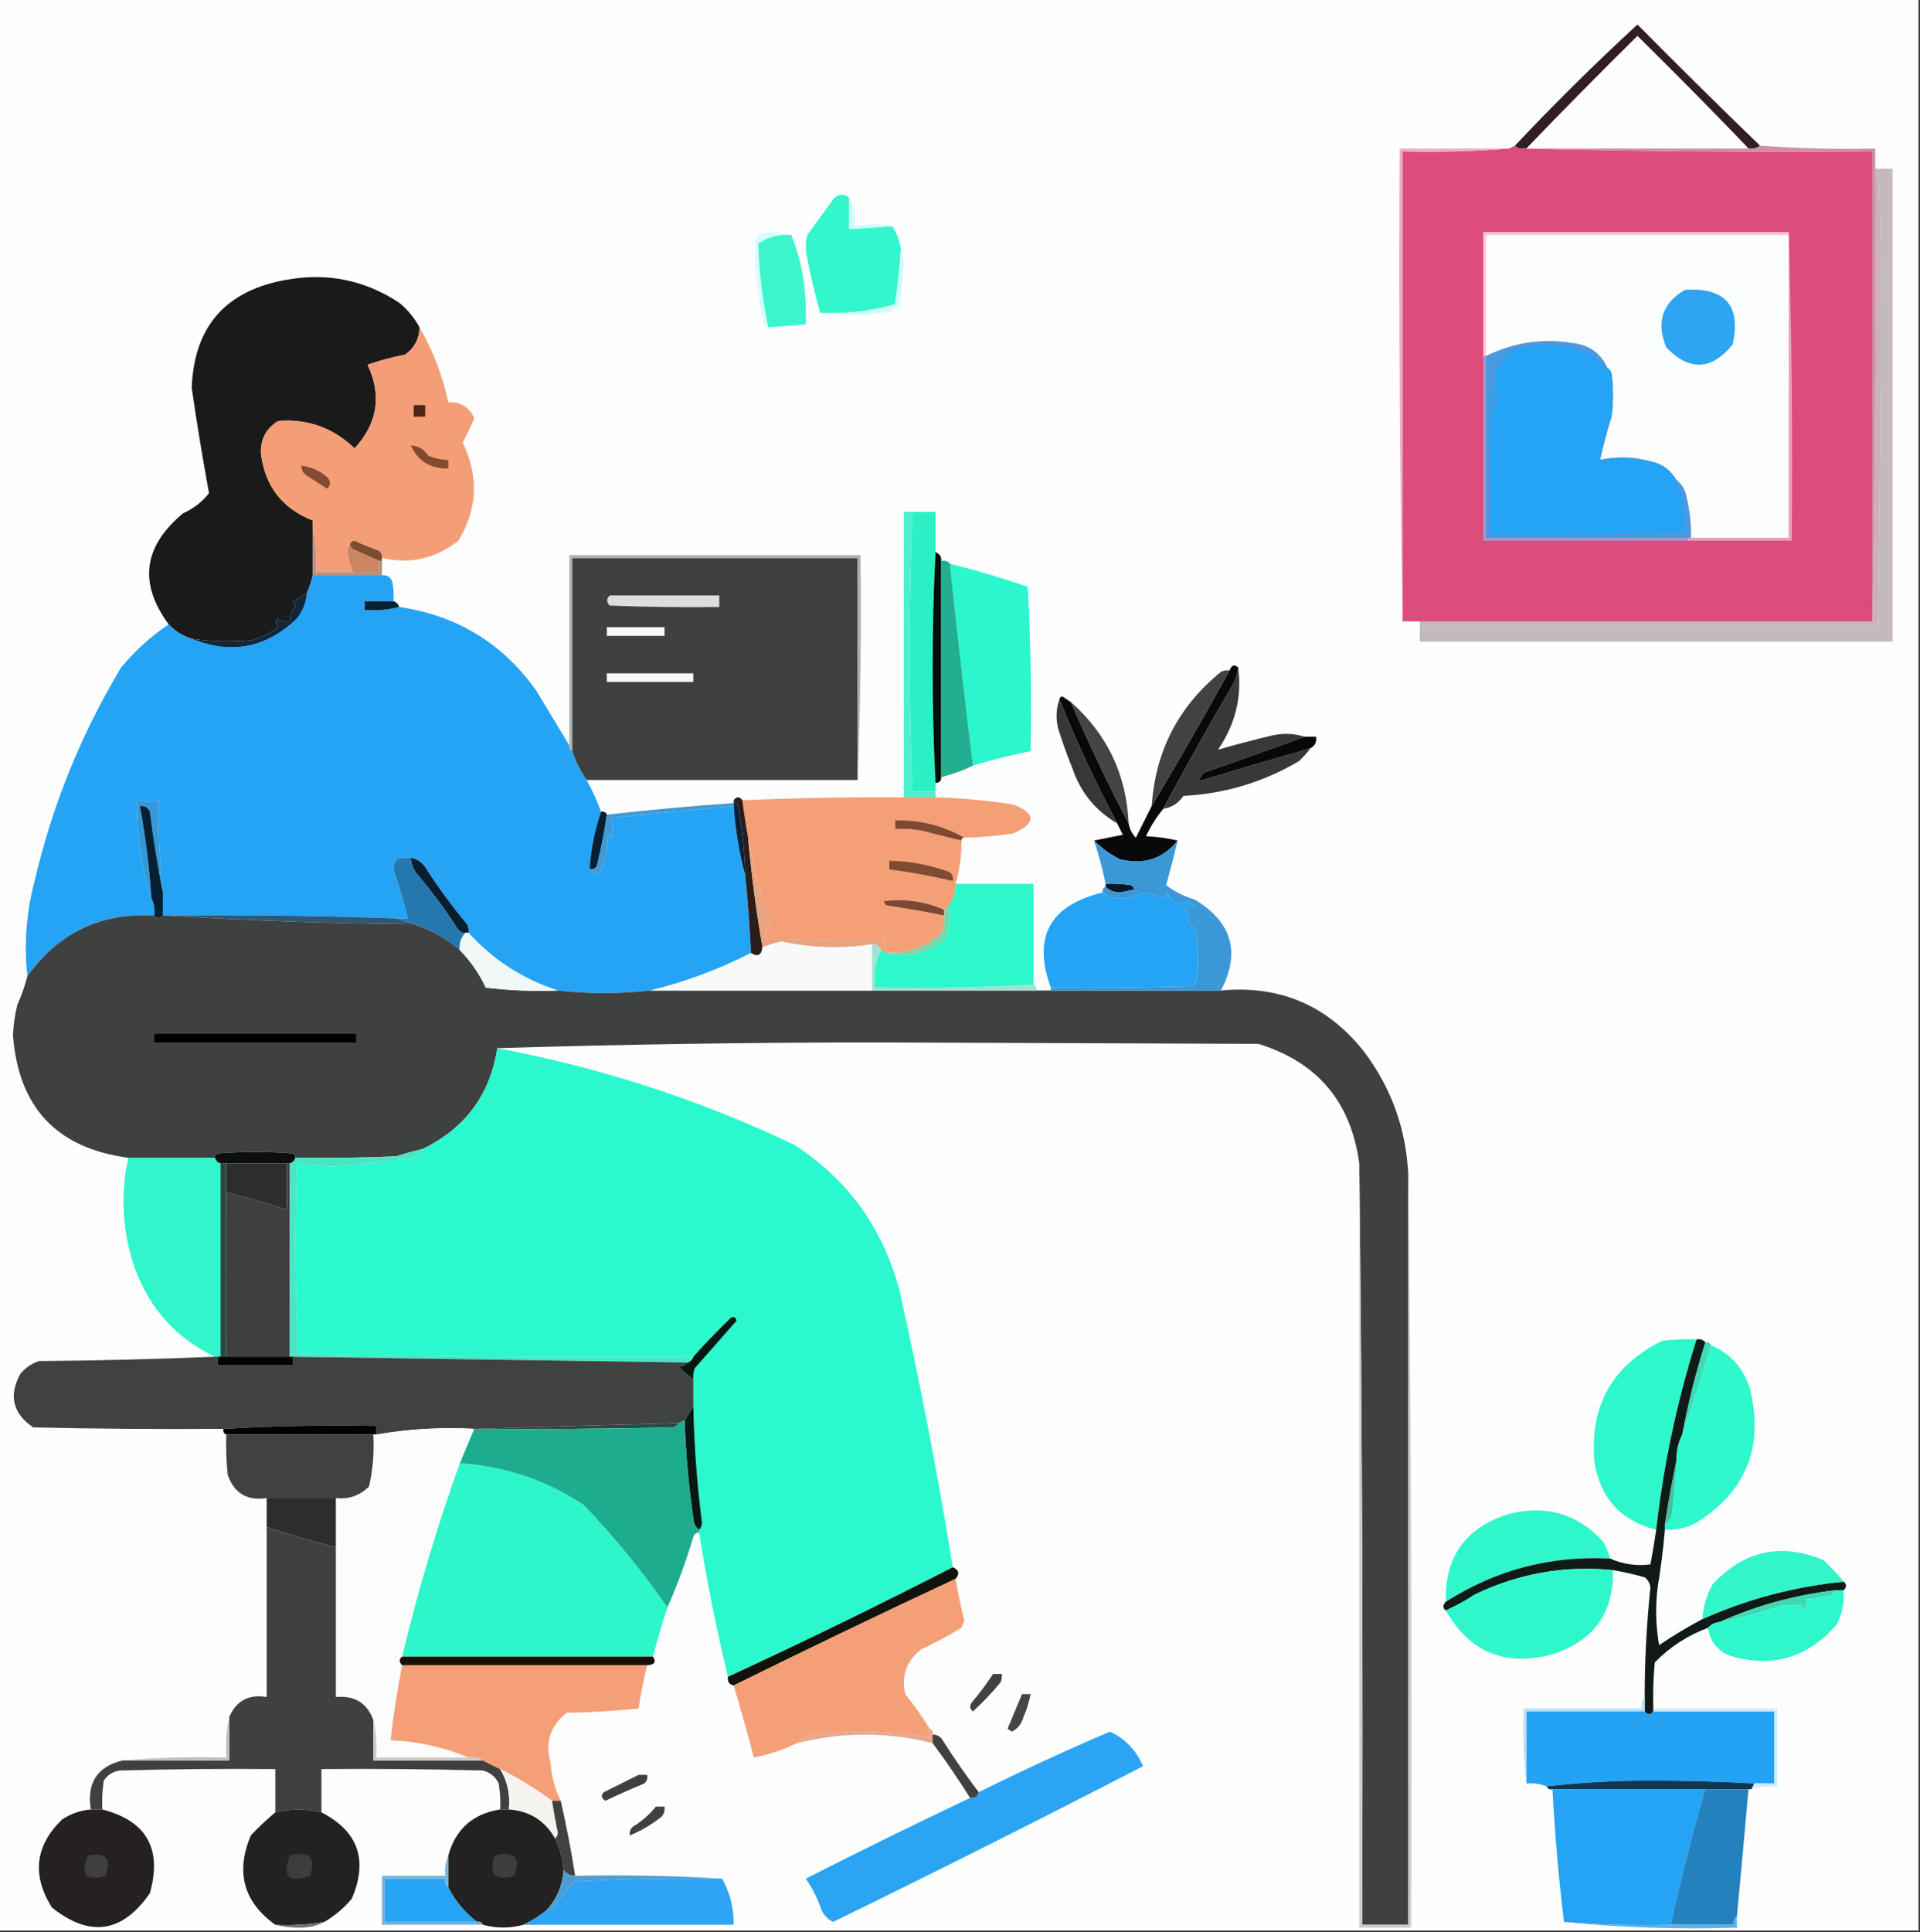 <?xml version="1.0" encoding="UTF-8"?>
<!DOCTYPE svg PUBLIC "-//W3C//DTD SVG 1.1//EN" "http://www.w3.org/Graphics/SVG/1.1/DTD/svg11.dtd">
<svg xmlns="http://www.w3.org/2000/svg" version="1.1" width="666px" height="670px" style="shape-rendering:geometricPrecision; text-rendering:geometricPrecision; image-rendering:optimizeQuality; fill-rule:evenodd; clip-rule:evenodd" xmlns:xlink="http://www.w3.org/1999/xlink">
<rect width="100%" height="100%" fill="#333333" stroke="none"/>
<g><path style="opacity:1" fill="#fefefe" d="M -0.5,-0.5 C 221.5,-0.5 443.5,-0.5 665.5,-0.5C 665.5,222.833 665.5,446.167 665.5,669.5C 443.5,669.5 221.5,669.5 -0.5,669.5C -0.5,446.167 -0.5,222.833 -0.5,-0.5 Z"/></g>
<g><path style="opacity:1" fill="#301e24" d="M 610.5,50.5 C 609.432,51.434 608.099,51.768 606.5,51.5C 593.869,38.368 581.035,25.368 568,12.5C 554.965,25.368 542.131,38.368 529.5,51.5C 529.167,51.5 528.833,51.5 528.5,51.5C 527.209,51.737 526.209,51.404 525.5,50.5C 539.173,35.994 553.34,21.994 568,8.5C 581.959,22.626 596.126,36.626 610.5,50.5 Z"/></g>
<g><path style="opacity:1" fill="#fefefe" d="M 606.5,51.5 C 580.833,51.5 555.167,51.5 529.5,51.5C 542.131,38.368 554.965,25.368 568,12.5C 581.035,25.368 593.869,38.368 606.5,51.5 Z"/></g>
<g><path style="opacity:1" fill="#dd4d7c" d="M 525.5,50.5 C 526.209,51.404 527.209,51.737 528.5,51.5C 568.663,52.499 608.997,52.832 649.5,52.5C 649.5,106.833 649.5,161.167 649.5,215.5C 597.167,215.5 544.833,215.5 492.5,215.5C 490.5,215.5 488.5,215.5 486.5,215.5C 486.5,161.167 486.5,106.833 486.5,52.5C 499.011,52.829 511.345,52.495 523.5,51.5C 524.167,51.167 524.833,50.833 525.5,50.5 Z"/></g>
<g><path style="opacity:1" fill="#c9b1b9" d="M 650.5,59.5 C 651.29,60.608 651.79,61.942 652,63.5C 652.167,72.833 652.333,82.167 652.5,91.5C 652.483,133.184 652.15,174.851 651.5,216.5C 598.5,216.5 545.5,216.5 492.5,216.5C 492.5,216.167 492.5,215.833 492.5,215.5C 544.833,215.5 597.167,215.5 649.5,215.5C 650.499,163.669 650.832,111.669 650.5,59.5 Z"/></g>
<g><path style="opacity:1" fill="#c4b9bd" d="M 650.5,59.5 C 650.5,59.167 650.5,58.833 650.5,58.5C 652.5,58.5 654.5,58.5 656.5,58.5C 656.5,113.167 656.5,167.833 656.5,222.5C 601.833,222.5 547.167,222.5 492.5,222.5C 492.5,220.5 492.5,218.5 492.5,216.5C 545.5,216.5 598.5,216.5 651.5,216.5C 652.15,174.851 652.483,133.184 652.5,91.5C 652.333,82.167 652.167,72.833 652,63.5C 651.79,61.942 651.29,60.608 650.5,59.5 Z"/></g>
<g><path style="opacity:1" fill="#cdfdf8" d="M 294.5,68.5 C 296.175,71.507 296.841,74.841 296.5,78.5C 300.997,77.543 305.33,77.543 309.5,78.5C 304.507,78.916 299.507,79.249 294.5,79.5C 294.5,75.833 294.5,72.167 294.5,68.5 Z"/></g>
<g><path style="opacity:1" fill="#33f6cc" d="M 294.5,68.5 C 294.5,72.167 294.5,75.833 294.5,79.5C 299.507,79.249 304.507,78.916 309.5,78.5C 311.075,80.886 312.075,83.552 312.5,86.5C 312.01,92.842 311.343,99.175 310.5,105.5C 302.048,107.915 293.381,108.915 284.5,108.5C 282.76,102.359 281.26,96.025 280,89.5C 279.333,86.833 279.333,84.167 280,81.5C 283.167,77.167 286.333,72.833 289.5,68.5C 291.299,67.212 292.965,67.212 294.5,68.5 Z"/></g>
<g><path style="opacity:1" fill="#fccade" d="M 620.5,80.5 C 620.5,80.833 620.5,81.167 620.5,81.5C 585.5,81.5 550.5,81.5 515.5,81.5C 515.5,95.5 515.5,109.5 515.5,123.5C 515.167,123.5 514.833,123.5 514.5,123.5C 514.5,109.167 514.5,94.833 514.5,80.5C 549.833,80.5 585.167,80.5 620.5,80.5 Z"/></g>
<g><path style="opacity:1" fill="#fcfefe" d="M 620.5,81.5 C 620.5,116.5 620.5,151.5 620.5,186.5C 609.167,186.5 597.833,186.5 586.5,186.5C 586.622,181.768 586.122,177.102 585,172.5C 584.576,169.975 583.41,167.975 581.5,166.5C 579.5,163.006 576.5,160.84 572.5,160C 566.645,158.412 560.812,158.245 555,159.5C 556.097,154.526 557.43,149.526 559,144.5C 559.667,139.5 559.667,134.5 559,129.5C 558.722,128.584 558.222,127.918 557.5,127.5C 555.19,122.493 551.19,119.66 545.5,119C 534.955,117.302 524.955,118.802 515.5,123.5C 515.5,109.5 515.5,95.5 515.5,81.5C 550.5,81.5 585.5,81.5 620.5,81.5 Z"/></g>
<g><path style="opacity:1" fill="#e6a5bd" d="M 620.5,80.5 C 621.498,115.996 621.832,151.663 621.5,187.5C 609.5,187.5 597.5,187.5 585.5,187.5C 585.5,187.167 585.5,186.833 585.5,186.5C 585.833,186.5 586.167,186.5 586.5,186.5C 597.833,186.5 609.167,186.5 620.5,186.5C 620.5,151.5 620.5,116.5 620.5,81.5C 620.5,81.167 620.5,80.833 620.5,80.5 Z"/></g>
<g><path style="opacity:1" fill="#d6fefa" d="M 274.5,81.5 C 270.259,81.185 266.426,82.185 263,84.5C 263.317,94.255 264.483,103.922 266.5,113.5C 265.883,113.389 265.383,113.056 265,112.5C 262.733,102.958 261.733,93.292 262,83.5C 262.374,82.584 262.874,81.75 263.5,81C 267.358,80.19 271.024,80.357 274.5,81.5 Z"/></g>
<g><path style="opacity:1" fill="#1b1a1a" d="M 145.5,113.5 C 145.44,117.514 143.773,120.681 140.5,123C 136.049,123.846 131.716,125.013 127.5,126.5C 132.513,137.104 131.013,146.77 123,155.5C 115.574,148.358 106.741,145.192 96.5,146C 92.41,148.513 90.41,152.179 90.5,157C 91.815,168.475 97.815,176.308 108.5,180.5C 108.5,181.5 108.5,182.5 108.5,183.5C 108.5,188.833 108.5,194.167 108.5,199.5C 108.029,201.579 107.363,203.579 106.5,205.5C 104.986,206.68 103.319,207.68 101.5,208.5C 101.833,209.167 102.167,209.833 102.5,210.5C 101.05,211.85 100.383,213.516 100.5,215.5C 98.856,215.714 97.356,215.38 96,214.5C 95.508,215.549 95.674,216.549 96.5,217.5C 93.788,219.523 90.788,221.023 87.5,222C 80.472,222.675 73.472,222.508 66.5,221.5C 63.356,220.567 60.689,218.9 58.5,216.5C 48.026,202.305 49.692,189.472 63.5,178C 67.176,176.353 70.176,174.019 72.5,171C 70.266,158.865 68.266,146.698 66.5,134.5C 67.323,113.17 78.323,100.67 99.5,97C 113.614,94.489 126.614,97.155 138.5,105C 141.423,107.416 143.757,110.25 145.5,113.5 Z"/></g>
<g><path style="opacity:1" fill="#2ea4f2" d="M 584.5,100.5 C 598.51,99.667 604.01,106 601,119.5C 593.676,128.459 586.009,128.792 578,120.5C 574.406,111.788 576.573,105.121 584.5,100.5 Z"/></g>
<g><path style="opacity:1" fill="#3cf5cc" d="M 274.5,81.5 C 276.807,87.168 278.307,93.168 279,99.5C 279.499,103.821 279.666,108.154 279.5,112.5C 275.176,112.927 270.842,113.261 266.5,113.5C 264.483,103.922 263.317,94.255 263,84.5C 266.426,82.185 270.259,81.185 274.5,81.5 Z"/></g>
<g><path style="opacity:1" fill="#d1fef8" d="M 312.5,86.5 C 313.161,88.134 313.494,89.967 313.5,92C 313.033,97.17 312.533,102.337 312,107.5C 311.086,106.346 310.253,106.513 309.5,108C 301.025,109.474 292.692,109.641 284.5,108.5C 293.381,108.915 302.048,107.915 310.5,105.5C 311.343,99.175 312.01,92.842 312.5,86.5 Z"/></g>
<g><path style="opacity:1" fill="#25a3f5" d="M 557.5,127.5 C 558.222,127.918 558.722,128.584 559,129.5C 559.667,134.5 559.667,139.5 559,144.5C 557.43,149.526 556.097,154.526 555,159.5C 560.812,158.245 566.645,158.412 572.5,160C 576.5,160.84 579.5,163.006 581.5,166.5C 582.32,168.812 583.153,171.146 584,173.5C 584.093,177.248 584.26,180.914 584.5,184.5C 561.843,185.5 539.176,185.833 516.5,185.5C 516.333,166.164 516.5,146.83 517,127.5C 517.832,148.823 518.332,148.823 518.5,127.5C 521.797,127.671 522.131,127.005 519.5,125.5C 521.169,124.329 522.669,122.996 524,121.5C 533.729,118.506 543.229,119.006 552.5,123C 554.037,124.707 555.704,126.207 557.5,127.5 Z"/></g>
<g><path style="opacity:1" fill="#e7b1c3" d="M 523.5,51.5 C 511.345,52.495 499.011,52.829 486.5,52.5C 486.5,106.833 486.5,161.167 486.5,215.5C 485.501,161.003 485.168,106.336 485.5,51.5C 498.167,51.5 510.833,51.5 523.5,51.5 Z"/></g>
<g><path style="opacity:1" fill="#cf90a5" d="M 610.5,50.5 C 623.754,51.481 637.087,51.814 650.5,51.5C 650.5,53.833 650.5,56.167 650.5,58.5C 650.5,58.833 650.5,59.167 650.5,59.5C 650.832,111.669 650.499,163.669 649.5,215.5C 649.5,161.167 649.5,106.833 649.5,52.5C 608.997,52.832 568.663,52.499 528.5,51.5C 528.833,51.5 529.167,51.5 529.5,51.5C 555.167,51.5 580.833,51.5 606.5,51.5C 608.099,51.768 609.432,51.434 610.5,50.5 Z"/></g>
<g><path style="opacity:1" fill="#f49e77" d="M 145.5,113.5 C 150.194,121.572 153.527,130.238 155.5,139.5C 159.776,139.302 162.776,141.136 164.5,145C 163.284,147.93 161.951,150.763 160.5,153.5C 166.172,165.23 165.672,176.563 159,187.5C 151.119,193.739 142.286,195.739 132.5,193.5C 132.586,192.504 132.252,191.671 131.5,191C 128.61,189.971 125.776,188.805 123,187.5C 122.235,187.57 121.735,187.903 121.5,188.5C 120.853,189.274 120.52,190.274 120.5,191.5C 120.886,193.932 121.553,196.266 122.5,198.5C 118.167,198.5 113.833,198.5 109.5,198.5C 109.821,193.305 109.487,188.305 108.5,183.5C 108.5,182.5 108.5,181.5 108.5,180.5C 97.815,176.308 91.815,168.475 90.5,157C 90.41,152.179 92.41,148.513 96.5,146C 106.741,145.192 115.574,148.358 123,155.5C 131.013,146.77 132.513,137.104 127.5,126.5C 131.716,125.013 136.049,123.846 140.5,123C 143.773,120.681 145.44,117.514 145.5,113.5 Z"/></g>
<g><path style="opacity:1" fill="#4b2718" d="M 143.5,140.5 C 144.833,140.5 146.167,140.5 147.5,140.5C 147.5,141.833 147.5,143.167 147.5,144.5C 146.167,144.5 144.833,144.5 143.5,144.5C 143.5,143.167 143.5,141.833 143.5,140.5 Z"/></g>
<g><path style="opacity:1" fill="#814b31" d="M 142.5,154.5 C 145.084,154.569 147.084,155.735 148.5,158C 150.74,158.977 153.073,159.477 155.5,159.5C 155.5,160.5 155.5,161.5 155.5,162.5C 149.296,162.578 144.963,159.911 142.5,154.5 Z"/></g>
<g><path style="opacity:1" fill="#834c32" d="M 104.5,161.5 C 107.879,161.853 110.879,163.187 113.5,165.5C 114.833,166.833 114.833,168.167 113.5,169.5C 111.167,168 108.833,166.5 106.5,165C 105.177,164.184 104.511,163.017 104.5,161.5 Z"/></g>
<g><path style="opacity:1" fill="#489be0" d="M 557.5,127.5 C 555.704,126.207 554.037,124.707 552.5,123C 543.229,119.006 533.729,118.506 524,121.5C 522.669,122.996 521.169,124.329 519.5,125.5C 522.131,127.005 521.797,127.671 518.5,127.5C 518.332,148.823 517.832,148.823 517,127.5C 516.5,146.83 516.333,166.164 516.5,185.5C 539.176,185.833 561.843,185.5 584.5,184.5C 584.26,180.914 584.093,177.248 584,173.5C 583.153,171.146 582.32,168.812 581.5,166.5C 583.41,167.975 584.576,169.975 585,172.5C 586.122,177.102 586.622,181.768 586.5,186.5C 586.167,186.5 585.833,186.5 585.5,186.5C 562.167,186.5 538.833,186.5 515.5,186.5C 515.5,165.5 515.5,144.5 515.5,123.5C 524.955,118.802 534.955,117.302 545.5,119C 551.19,119.66 555.19,122.493 557.5,127.5 Z"/></g>
<g><path style="opacity:1" fill="#9d99d1" d="M 514.5,123.5 C 514.833,123.5 515.167,123.5 515.5,123.5C 515.5,144.5 515.5,165.5 515.5,186.5C 538.833,186.5 562.167,186.5 585.5,186.5C 585.5,186.833 585.5,187.167 585.5,187.5C 561.833,187.5 538.167,187.5 514.5,187.5C 514.5,166.167 514.5,144.833 514.5,123.5 Z"/></g>
<g><path style="opacity:1" fill="#7e4c32" d="M 132.5,193.5 C 132.5,193.833 132.5,194.167 132.5,194.5C 132.167,194.5 131.833,194.5 131.5,194.5C 128.559,193.18 125.559,191.847 122.5,190.5C 121.702,190.043 121.369,189.376 121.5,188.5C 121.735,187.903 122.235,187.57 123,187.5C 125.776,188.805 128.61,189.971 131.5,191C 132.252,191.671 132.586,192.504 132.5,193.5 Z"/></g>
<g><path style="opacity:1" fill="#4df0cc" d="M 316.5,177.5 C 315.261,209.741 315.261,242.074 316.5,274.5C 319.167,274.5 321.833,274.5 324.5,274.5C 324.5,275.167 324.5,275.833 324.5,276.5C 320.833,276.5 317.167,276.5 313.5,276.5C 313.5,243.5 313.5,210.5 313.5,177.5C 314.5,177.5 315.5,177.5 316.5,177.5 Z"/></g>
<g><path style="opacity:1" fill="#404040" d="M 297.5,270.5 C 266.167,270.5 234.833,270.5 203.5,270.5C 201.339,267.511 199.672,264.178 198.5,260.5C 198.5,238.167 198.5,215.833 198.5,193.5C 231.5,193.5 264.5,193.5 297.5,193.5C 297.5,219.167 297.5,244.833 297.5,270.5 Z"/></g>
<g><path style="opacity:1" fill="#cb8562" d="M 121.5,188.5 C 121.369,189.376 121.702,190.043 122.5,190.5C 125.559,191.847 128.559,193.18 131.5,194.5C 131.5,195.833 131.5,197.167 131.5,198.5C 128.5,198.5 125.5,198.5 122.5,198.5C 121.553,196.266 120.886,193.932 120.5,191.5C 120.52,190.274 120.853,189.274 121.5,188.5 Z"/></g>
<g><path style="opacity:1" fill="#af8f83" d="M 108.5,183.5 C 109.487,188.305 109.821,193.305 109.5,198.5C 113.833,198.5 118.167,198.5 122.5,198.5C 125.5,198.5 128.5,198.5 131.5,198.5C 131.5,197.167 131.5,195.833 131.5,194.5C 131.833,194.5 132.167,194.5 132.5,194.5C 132.5,196.167 132.5,197.833 132.5,199.5C 124.5,199.5 116.5,199.5 108.5,199.5C 108.5,194.167 108.5,188.833 108.5,183.5 Z"/></g>
<g><path style="opacity:1" fill="#b0b1b1" d="M 297.5,270.5 C 297.5,244.833 297.5,219.167 297.5,193.5C 264.5,193.5 231.5,193.5 198.5,193.5C 198.5,215.833 198.5,238.167 198.5,260.5C 197.662,260.158 197.328,259.492 197.5,258.5C 197.5,236.5 197.5,214.5 197.5,192.5C 231.167,192.5 264.833,192.5 298.5,192.5C 298.831,218.672 298.498,244.672 297.5,270.5 Z"/></g>
<g><path style="opacity:1" fill="#2cf0c5" d="M 316.5,177.5 C 319.167,177.5 321.833,177.5 324.5,177.5C 324.5,182.167 324.5,186.833 324.5,191.5C 323.167,218.167 323.167,244.833 324.5,271.5C 324.5,272.5 324.5,273.5 324.5,274.5C 321.833,274.5 319.167,274.5 316.5,274.5C 315.261,242.074 315.261,209.741 316.5,177.5 Z"/></g>
<g><path style="opacity:1" fill="#2cf7cc" d="M 329.5,195.5 C 338.617,197.761 347.617,200.428 356.5,203.5C 357.5,222.488 357.833,241.488 357.5,260.5C 350.755,261.853 344.089,263.52 337.5,265.5C 334.61,242.167 331.943,218.833 329.5,195.5 Z"/></g>
<g><path style="opacity:1" fill="#25a3f5" d="M 108.5,199.5 C 116.5,199.5 124.5,199.5 132.5,199.5C 134.124,199.36 135.29,200.027 136,201.5C 136.497,203.81 136.663,206.143 136.5,208.5C 133.167,208.5 129.833,208.5 126.5,208.5C 126.5,209.5 126.5,210.5 126.5,211.5C 130.702,211.817 134.702,211.483 138.5,210.5C 158.553,213.435 174.387,223.102 186,239.5C 189.859,245.897 193.692,252.23 197.5,258.5C 197.328,259.492 197.662,260.158 198.5,260.5C 199.672,264.178 201.339,267.511 203.5,270.5C 205.438,274.043 207.105,277.71 208.5,281.5C 206.275,287.957 204.942,294.623 204.5,301.5C 205.531,302.249 206.698,302.915 208,303.5C 209.811,299.024 210.811,294.357 211,289.5C 211.333,289.833 211.667,290.167 212,290.5C 212.497,288.19 212.663,285.857 212.5,283.5C 226.5,282.167 240.5,280.833 254.5,279.5C 255.059,287.745 256.393,295.745 258.5,303.5C 259.414,312.48 260.081,321.48 260.5,330.5C 249.336,336.221 237.669,340.554 225.5,343.5C 214.822,344.701 204.155,344.701 193.5,343.5C 181.452,339.633 171.118,332.967 162.5,323.5C 162.649,322.448 162.483,321.448 162,320.5C 156.947,314.448 152.281,308.115 148,301.5C 146.743,299.254 144.91,297.921 142.5,297.5C 140.801,297.34 139.134,297.506 137.5,298C 136.903,299.062 136.57,300.228 136.5,301.5C 138.37,307.109 140.036,312.776 141.5,318.5C 140.167,318.5 138.833,318.5 137.5,318.5C 110.878,317.518 84.211,317.184 57.5,317.5C 57.167,317.5 56.833,317.5 56.5,317.5C 56.5,314.833 56.5,312.167 56.5,309.5C 55.305,298.817 54.805,288.15 55,277.5C 52.606,278.136 50.106,278.136 47.5,277.5C 47.353,289.367 49.02,300.7 52.5,311.5C 53.461,313.265 53.795,315.265 53.5,317.5C 35.025,316.44 20.358,323.44 9.5,338.5C 8.27,327.526 9.103,316.526 12,305.5C 18.156,279.2 28.156,254.534 42,231.5C 46.829,225.685 52.329,220.685 58.5,216.5C 60.689,218.9 63.356,220.567 66.5,221.5C 80.086,227.066 92.253,224.733 103,214.5C 105.05,211.852 106.216,208.852 106.5,205.5C 107.363,203.579 108.029,201.579 108.5,199.5 Z"/></g>
<g><path style="opacity:1" fill="#dedede" d="M 211.5,206.5 C 224.167,206.5 236.833,206.5 249.5,206.5C 249.5,207.833 249.5,209.167 249.5,210.5C 236.829,210.667 224.162,210.5 211.5,210C 210.316,208.855 210.316,207.688 211.5,206.5 Z"/></g>
<g><path style="opacity:1" fill="#062238" d="M 136.5,208.5 C 137.5,208.833 138.167,209.5 138.5,210.5C 134.702,211.483 130.702,211.817 126.5,211.5C 126.5,210.5 126.5,209.5 126.5,208.5C 129.833,208.5 133.167,208.5 136.5,208.5 Z"/></g>
<g><path style="opacity:1" fill="#f9f9f9" d="M 210.5,217.5 C 217.167,217.5 223.833,217.5 230.5,217.5C 230.5,218.5 230.5,219.5 230.5,220.5C 223.833,220.5 217.167,220.5 210.5,220.5C 210.5,219.5 210.5,218.5 210.5,217.5 Z"/></g>
<g><path style="opacity:1" fill="#010f08" d="M 324.5,191.5 C 325.906,191.973 326.573,192.973 326.5,194.5C 326.5,219.5 326.5,244.5 326.5,269.5C 326.5,270.833 325.833,271.5 324.5,271.5C 323.167,244.833 323.167,218.167 324.5,191.5 Z"/></g>
<g><path style="opacity:1" fill="#0e273a" d="M 106.5,205.5 C 106.216,208.852 105.05,211.852 103,214.5C 92.253,224.733 80.086,227.066 66.5,221.5C 73.472,222.508 80.472,222.675 87.5,222C 90.788,221.023 93.788,219.523 96.5,217.5C 95.674,216.549 95.508,215.549 96,214.5C 97.356,215.38 98.856,215.714 100.5,215.5C 100.383,213.516 101.05,211.85 102.5,210.5C 102.167,209.833 101.833,209.167 101.5,208.5C 103.319,207.68 104.986,206.68 106.5,205.5 Z"/></g>
<g><path style="opacity:1" fill="#08090b" d="M 429.5,231.5 C 429.245,234.016 428.411,236.35 427,238.5C 418.889,252.393 411.056,266.393 403.5,280.5C 401.15,283.349 399.15,286.515 397.5,290C 401.356,290.177 405.023,290.677 408.5,291.5C 403.36,297.883 396.693,300.05 388.5,298C 385.117,296.314 382.117,294.147 379.5,291.5C 382.689,290.834 386.023,290.167 389.5,289.5C 388.82,288.14 388.153,286.807 387.5,285.5C 380.01,271.521 373.343,257.187 367.5,242.5C 367.56,241.957 367.893,241.624 368.5,241.5C 369.518,242.193 370.518,242.859 371.5,243.5C 377.668,257.832 384.334,271.832 391.5,285.5C 391.795,287.423 392.628,289.09 394,290.5C 395.86,286.78 397.693,283.114 399.5,279.5C 408.738,264.032 417.738,248.365 426.5,232.5C 427.221,230.618 428.221,230.285 429.5,231.5 Z"/></g>
<g><path style="opacity:1" fill="#f9f9f9" d="M 210.5,233.5 C 220.5,233.5 230.5,233.5 240.5,233.5C 240.5,234.5 240.5,235.5 240.5,236.5C 230.5,236.5 220.5,236.5 210.5,236.5C 210.5,235.5 210.5,234.5 210.5,233.5 Z"/></g>
<g><path style="opacity:1" fill="#22ae90" d="M 326.5,194.5 C 327.791,194.263 328.791,194.596 329.5,195.5C 331.943,218.833 334.61,242.167 337.5,265.5C 334.045,267.209 330.379,268.542 326.5,269.5C 326.5,244.5 326.5,219.5 326.5,194.5 Z"/></g>
<g><path style="opacity:1" fill="#383838" d="M 429.5,231.5 C 430.85,241.673 428.516,251.173 422.5,260C 428.643,258.212 434.976,256.546 441.5,255C 445.358,254.19 449.024,254.357 452.5,255.5C 440.969,259.735 429.303,263.901 417.5,268C 416.833,269 416.167,270 415.5,271C 428.407,267.089 441.407,263.256 454.5,259.5C 453.375,261.129 452.041,262.629 450.5,264C 438.161,271.269 424.827,275.269 410.5,276C 408.789,278.519 406.455,280.019 403.5,280.5C 411.056,266.393 418.889,252.393 427,238.5C 428.411,236.35 429.245,234.016 429.5,231.5 Z"/></g>
<g><path style="opacity:1" fill="#444444" d="M 371.5,243.5 C 384.057,254.617 390.724,268.617 391.5,285.5C 384.334,271.832 377.668,257.832 371.5,243.5 Z"/></g>
<g><path style="opacity:1" fill="#080808" d="M 452.5,255.5 C 453.833,255.5 455.167,255.5 456.5,255.5C 456.771,257.38 456.104,258.713 454.5,259.5C 441.407,263.256 428.407,267.089 415.5,271C 416.167,270 416.833,269 417.5,268C 429.303,263.901 440.969,259.735 452.5,255.5 Z"/></g>
<g><path style="opacity:1" fill="#373737" d="M 367.5,242.5 C 373.343,257.187 380.01,271.521 387.5,285.5C 380.043,281.193 374.876,274.86 372,266.5C 370.136,261.909 368.47,257.243 367,252.5C 366.192,248.973 366.359,245.64 367.5,242.5 Z"/></g>
<g><path style="opacity:1" fill="#424242" d="M 426.5,232.5 C 417.738,248.365 408.738,264.032 399.5,279.5C 400.75,260.501 408.75,245.001 423.5,233C 424.448,232.517 425.448,232.351 426.5,232.5 Z"/></g>
<g><path style="opacity:1" fill="#3399da" d="M 56.5,309.5 C 54.681,300.363 53.181,291.03 52,281.5C 51.29,280.027 50.124,279.36 48.5,279.5C 50.486,290.081 51.819,300.747 52.5,311.5C 49.02,300.7 47.353,289.367 47.5,277.5C 50.106,278.136 52.606,278.136 55,277.5C 54.805,288.15 55.305,298.817 56.5,309.5 Z"/></g>
<g><path style="opacity:1" fill="#f49f76" d="M 313.5,276.5 C 317.167,276.5 320.833,276.5 324.5,276.5C 333.548,276.756 342.548,277.589 351.5,279C 359.452,282.14 359.452,285.474 351.5,289C 345.865,289.904 340.198,290.404 334.5,290.5C 327.155,286.281 319.155,284.281 310.5,284.5C 310.5,285.5 310.5,286.5 310.5,287.5C 313.518,287.335 316.518,287.502 319.5,288C 324.239,289.243 328.906,290.41 333.5,291.5C 333.569,296.616 332.902,301.616 331.5,306.5C 331.532,309.076 330.865,311.409 329.5,313.5C 328.833,314.167 328.167,314.833 327.5,315.5C 320.838,312.571 313.838,311.571 306.5,312.5C 306.709,313.086 307.043,313.586 307.5,314C 314.214,314.977 320.881,316.143 327.5,317.5C 327.799,319.604 327.466,321.604 326.5,323.5C 321.527,328.253 315.527,330.586 308.5,330.5C 307.058,329.18 306.392,327.514 306.5,325.5C 292.846,325.623 279.179,325.623 265.5,325.5C 265.297,323.61 265.963,322.11 267.5,321C 264.067,311.022 261.4,300.855 259.5,290.5C 258.725,286.186 258.059,281.853 257.5,277.5C 276.156,276.722 294.823,276.389 313.5,276.5 Z"/></g>
<g><path style="opacity:1" fill="#082134" d="M 254.5,277.5 C 255.777,278.694 256.444,280.36 256.5,282.5C 257.714,289.451 258.381,296.451 258.5,303.5C 256.393,295.745 255.059,287.745 254.5,279.5C 254.5,279.167 254.5,278.833 254.5,278.5C 254.5,278.167 254.5,277.833 254.5,277.5 Z"/></g>
<g><path style="opacity:1" fill="#062033" d="M 56.5,309.5 C 56.5,312.167 56.5,314.833 56.5,317.5C 55.652,318.625 54.652,318.625 53.5,317.5C 53.795,315.265 53.461,313.265 52.5,311.5C 51.819,300.747 50.486,290.081 48.5,279.5C 50.124,279.36 51.29,280.027 52,281.5C 53.181,291.03 54.681,300.363 56.5,309.5 Z"/></g>
<g><path style="opacity:1" fill="#071f32" d="M 208.5,281.5 C 209.492,281.328 210.158,281.662 210.5,282.5C 209.656,288.547 208.489,294.547 207,300.5C 206.329,301.252 205.496,301.586 204.5,301.5C 204.942,294.623 206.275,287.957 208.5,281.5 Z"/></g>
<g><path style="opacity:1" fill="#7f4932" d="M 334.5,290.5 C 333.833,290.5 333.5,290.833 333.5,291.5C 328.906,290.41 324.239,289.243 319.5,288C 316.518,287.502 313.518,287.335 310.5,287.5C 310.5,286.5 310.5,285.5 310.5,284.5C 319.155,284.281 327.155,286.281 334.5,290.5 Z"/></g>
<g><path style="opacity:1" fill="#409ad4" d="M 254.5,278.5 C 254.5,278.833 254.5,279.167 254.5,279.5C 240.5,280.833 226.5,282.167 212.5,283.5C 212.663,285.857 212.497,288.19 212,290.5C 211.667,290.167 211.333,289.833 211,289.5C 210.811,294.357 209.811,299.024 208,303.5C 206.698,302.915 205.531,302.249 204.5,301.5C 205.496,301.586 206.329,301.252 207,300.5C 208.489,294.547 209.656,288.547 210.5,282.5C 225.135,280.837 239.802,279.504 254.5,278.5 Z"/></g>
<g><path style="opacity:1" fill="#7f4b31" d="M 308.5,298.5 C 315.729,298.649 322.729,299.983 329.5,302.5C 330.386,303.325 330.719,304.325 330.5,305.5C 323.234,303.78 315.901,302.447 308.5,301.5C 308.5,300.5 308.5,299.5 308.5,298.5 Z"/></g>
<g><path style="opacity:1" fill="#091f2f" d="M 142.5,297.5 C 144.91,297.921 146.743,299.254 148,301.5C 152.281,308.115 156.947,314.448 162,320.5C 162.483,321.448 162.649,322.448 162.5,323.5C 162.167,323.5 161.833,323.5 161.5,323.5C 160.504,323.586 159.671,323.252 159,322.5C 154.719,315.885 150.053,309.552 145,303.5C 143.441,301.783 142.608,299.783 142.5,297.5 Z"/></g>
<g><path style="opacity:1" fill="#0a1727" d="M 383.5,306.5 C 386.518,306.335 389.518,306.502 392.5,307C 392.957,307.414 393.291,307.914 393.5,308.5C 391.833,308.833 390.167,309.167 388.5,309.5C 386.36,309.444 384.694,308.777 383.5,307.5C 383.5,307.167 383.5,306.833 383.5,306.5 Z"/></g>
<g><path style="opacity:1" fill="#2cf8cb" d="M 331.5,306.5 C 340.5,306.5 349.5,306.5 358.5,306.5C 358.5,318.167 358.5,329.833 358.5,341.5C 340.341,342.497 322.008,342.83 303.5,342.5C 302.903,337.706 303.57,333.373 305.5,329.5C 306.167,329.833 306.833,330.167 307.5,330.5C 315.102,332.421 321.935,330.754 328,325.5C 329.156,321.582 329.656,317.582 329.5,313.5C 330.865,311.409 331.532,309.076 331.5,306.5 Z"/></g>
<g><path style="opacity:1" fill="#291e1c" d="M 254.5,277.5 C 255.5,276.167 256.5,276.167 257.5,277.5C 258.059,281.853 258.725,286.186 259.5,290.5C 260.641,303.247 262.308,315.914 264.5,328.5C 264.163,331.336 262.829,332.002 260.5,330.5C 260.081,321.48 259.414,312.48 258.5,303.5C 258.381,296.451 257.714,289.451 256.5,282.5C 256.444,280.36 255.777,278.694 254.5,277.5 Z"/></g>
<g><path style="opacity:1" fill="#25a3f5" d="M 382.5,309.5 C 383.871,310.787 385.705,311.453 388,311.5C 391.238,311.608 394.238,310.941 397,309.5C 399.261,309.865 401.427,310.531 403.5,311.5C 404.192,310.975 404.692,310.308 405,309.5C 406.198,313.214 408.532,314.214 412,312.5C 412.75,313.126 413.584,313.626 414.5,314C 413.062,314.219 411.729,314.719 410.5,315.5C 412.385,316.197 412.718,317.197 411.5,318.5C 412.906,320.026 414.072,321.693 415,323.5C 415.667,329.167 415.667,334.833 415,340.5C 414.5,341 414,341.5 413.5,342C 397.17,342.5 380.837,342.667 364.5,342.5C 358.115,324.944 364.115,313.944 382.5,309.5 Z"/></g>
<g><path style="opacity:1" fill="#7b4930" d="M 327.5,315.5 C 327.5,316.167 327.5,316.833 327.5,317.5C 320.881,316.143 314.214,314.977 307.5,314C 307.043,313.586 306.709,313.086 306.5,312.5C 313.838,311.571 320.838,312.571 327.5,315.5 Z"/></g>
<g><path style="opacity:1" fill="#2578ae" d="M 142.5,297.5 C 142.608,299.783 143.441,301.783 145,303.5C 150.053,309.552 154.719,315.885 159,322.5C 159.671,323.252 160.504,323.586 161.5,323.5C 159.919,325.142 159.253,327.142 159.5,329.5C 154.787,325.475 149.454,322.475 143.5,320.5C 141.5,319.833 139.5,319.167 137.5,318.5C 138.833,318.5 140.167,318.5 141.5,318.5C 140.036,312.776 138.37,307.109 136.5,301.5C 136.57,300.228 136.903,299.062 137.5,298C 139.134,297.506 140.801,297.34 142.5,297.5 Z"/></g>
<g><path style="opacity:1" fill="#2e5874" d="M 57.5,317.5 C 84.211,317.184 110.878,317.518 137.5,318.5C 139.5,319.167 141.5,319.833 143.5,320.5C 114.494,320.238 85.827,319.238 57.5,317.5 Z"/></g>
<g><path style="opacity:1" fill="#3f4040" d="M 53.5,317.5 C 54.652,318.625 55.652,318.625 56.5,317.5C 56.833,317.5 57.167,317.5 57.5,317.5C 85.827,319.238 114.494,320.238 143.5,320.5C 149.454,322.475 154.787,325.475 159.5,329.5C 163.23,333.281 166.23,337.615 168.5,342.5C 176.807,343.498 185.14,343.831 193.5,343.5C 204.155,344.701 214.822,344.701 225.5,343.5C 251.167,343.5 276.833,343.5 302.5,343.5C 321.5,343.5 340.5,343.5 359.5,343.5C 361.167,343.5 362.833,343.5 364.5,343.5C 384.167,343.5 403.833,343.5 423.5,343.5C 443.832,341.585 460.332,348.585 473,364.5C 482.617,377.18 487.783,391.513 488.5,407.5C 488.5,494.167 488.5,580.833 488.5,667.5C 483.167,667.5 477.833,667.5 472.5,667.5C 472.833,579.332 472.499,491.332 471.5,403.5C 468.653,382.158 456.986,368.325 436.5,362C 392.5,361.833 348.5,361.667 304.5,361.5C 260.162,361.5 216.162,362.167 172.5,363.5C 170.025,379.658 161.358,391.324 146.5,398.5C 143.474,399.174 140.474,400.007 137.5,401C 125.838,401.5 114.171,401.667 102.5,401.5C 102.389,400.883 102.056,400.383 101.5,400C 92.833,399.333 84.167,399.333 75.5,400C 74.944,400.383 74.611,400.883 74.5,401.5C 64.5,401.5 54.5,401.5 44.5,401.5C 19.71,398.208 6.376,384.041 4.5,359C 4.641,355.448 5.141,351.948 6,348.5C 7.467,345.242 8.633,341.908 9.5,338.5C 20.358,323.44 35.025,316.44 53.5,317.5 Z"/></g>
<g><path style="opacity:1" fill="#3b98d7" d="M 379.5,291.5 C 382.117,294.147 385.117,296.314 388.5,298C 396.693,300.05 403.36,297.883 408.5,291.5C 407.254,296.651 405.92,301.818 404.5,307C 407.516,309.232 410.849,310.899 414.5,312C 427.4,319.849 430.4,330.349 423.5,343.5C 403.833,343.5 384.167,343.5 364.5,343.5C 364.5,343.167 364.5,342.833 364.5,342.5C 380.837,342.667 397.17,342.5 413.5,342C 414,341.5 414.5,341 415,340.5C 415.667,334.833 415.667,329.167 415,323.5C 414.072,321.693 412.906,320.026 411.5,318.5C 412.718,317.197 412.385,316.197 410.5,315.5C 411.729,314.719 413.062,314.219 414.5,314C 413.584,313.626 412.75,313.126 412,312.5C 408.532,314.214 406.198,313.214 405,309.5C 404.692,310.308 404.192,310.975 403.5,311.5C 401.427,310.531 399.261,309.865 397,309.5C 394.238,310.941 391.238,311.608 388,311.5C 385.705,311.453 383.871,310.787 382.5,309.5C 382.328,308.508 382.662,307.842 383.5,307.5C 384.694,308.777 386.36,309.444 388.5,309.5C 390.167,309.167 391.833,308.833 393.5,308.5C 393.291,307.914 392.957,307.414 392.5,307C 389.518,306.502 386.518,306.335 383.5,306.5C 382.456,301.415 381.122,296.415 379.5,291.5 Z"/></g>
<g><path style="opacity:1" fill="#eaa381" d="M 259.5,290.5 C 261.4,300.855 264.067,311.022 267.5,321C 265.963,322.11 265.297,323.61 265.5,325.5C 279.179,325.623 292.846,325.623 306.5,325.5C 306.392,327.514 307.058,329.18 308.5,330.5C 308.167,330.5 307.833,330.5 307.5,330.5C 306.833,330.167 306.167,329.833 305.5,329.5C 305.179,327.952 304.179,327.285 302.5,327.5C 291.885,329.093 281.385,328.76 271,326.5C 268.774,327.033 266.607,327.7 264.5,328.5C 262.308,315.914 260.641,303.247 259.5,290.5 Z"/></g>
<g><path style="opacity:1" fill="#f2f7f7" d="M 161.5,323.5 C 161.833,323.5 162.167,323.5 162.5,323.5C 171.118,332.967 181.452,339.633 193.5,343.5C 185.14,343.831 176.807,343.498 168.5,342.5C 166.23,337.615 163.23,333.281 159.5,329.5C 159.253,327.142 159.919,325.142 161.5,323.5 Z"/></g>
<g><path style="opacity:1" fill="#78d8ac" d="M 329.5,313.5 C 329.656,317.582 329.156,321.582 328,325.5C 321.935,330.754 315.102,332.421 307.5,330.5C 307.833,330.5 308.167,330.5 308.5,330.5C 315.527,330.586 321.527,328.253 326.5,323.5C 327.466,321.604 327.799,319.604 327.5,317.5C 327.5,316.833 327.5,316.167 327.5,315.5C 328.167,314.833 328.833,314.167 329.5,313.5 Z"/></g>
<g><path style="opacity:1" fill="#f8faf9" d="M 302.5,327.5 C 302.5,332.833 302.5,338.167 302.5,343.5C 276.833,343.5 251.167,343.5 225.5,343.5C 237.669,340.554 249.336,336.221 260.5,330.5C 262.829,332.002 264.163,331.336 264.5,328.5C 266.607,327.7 268.774,327.033 271,326.5C 281.385,328.76 291.885,329.093 302.5,327.5 Z"/></g>
<g><path style="opacity:1" fill="#a1e2d4" d="M 302.5,327.5 C 304.179,327.285 305.179,327.952 305.5,329.5C 303.57,333.373 302.903,337.706 303.5,342.5C 322.008,342.83 340.341,342.497 358.5,341.5C 359.338,341.842 359.672,342.508 359.5,343.5C 340.5,343.5 321.5,343.5 302.5,343.5C 302.5,338.167 302.5,332.833 302.5,327.5 Z"/></g>
<g><path style="opacity:1" fill="#000000" d="M 53.5,358.5 C 76.833,358.5 100.167,358.5 123.5,358.5C 123.5,359.5 123.5,360.5 123.5,361.5C 100.167,361.5 76.833,361.5 53.5,361.5C 53.5,360.5 53.5,359.5 53.5,358.5 Z"/></g>
<g><path style="opacity:1" fill="#2bf8cc" d="M 172.5,363.5 C 208.341,370.206 242.674,381.373 275.5,397C 294.127,409.057 306.293,425.89 312,447.5C 319.129,479.313 325.296,511.313 330.5,543.5C 304.75,556.709 278.75,569.375 252.5,581.5C 248.529,564.952 245.196,548.285 242.5,531.5C 242.5,531.167 242.5,530.833 242.5,530.5C 243.139,529.903 243.472,529.07 243.5,528C 241.777,514.553 240.777,501.053 240.5,487.5C 240.5,484.5 240.5,481.5 240.5,478.5C 240.343,477.127 240.51,475.793 241,474.5C 245.846,468.988 250.68,463.488 255.5,458C 255.15,456.743 254.483,456.409 253.5,457C 248.936,461.395 244.602,465.895 240.5,470.5C 194.828,470.833 149.162,470.5 103.5,469.5C 102.345,447.543 102.178,425.543 103,403.5C 111.108,404.815 119.275,404.815 127.5,403.5C 132.833,402.833 138.167,402.167 143.5,401.5C 144.77,400.712 145.77,399.712 146.5,398.5C 161.358,391.324 170.025,379.658 172.5,363.5 Z"/></g>
<g><path style="opacity:1" fill="#0c0e0e" d="M 102.5,401.5 C 102.167,402.5 101.5,403.167 100.5,403.5C 100.167,403.5 99.833,403.5 99.5,403.5C 92.5,403.5 85.5,403.5 78.5,403.5C 77.833,403.5 77.167,403.5 76.5,403.5C 75.5,403.167 74.833,402.5 74.5,401.5C 74.611,400.883 74.944,400.383 75.5,400C 84.167,399.333 92.833,399.333 101.5,400C 102.056,400.383 102.389,400.883 102.5,401.5 Z"/></g>
<g><path style="opacity:1" fill="#2c2d2d" d="M 78.5,403.5 C 85.5,403.5 92.5,403.5 99.5,403.5C 99.5,408.833 99.5,414.167 99.5,419.5C 92.559,417.246 85.559,415.246 78.5,413.5C 78.5,410.167 78.5,406.833 78.5,403.5 Z"/></g>
<g><path style="opacity:1" fill="#31f6cb" d="M 44.5,401.5 C 54.5,401.5 64.5,401.5 74.5,401.5C 74.833,402.5 75.5,403.167 76.5,403.5C 76.5,425.833 76.5,448.167 76.5,470.5C 76.167,470.5 75.833,470.5 75.5,470.5C 75.167,470.5 74.833,470.5 74.5,470.5C 61.428,464.254 52.261,454.254 47,440.5C 42.464,427.675 41.631,414.675 44.5,401.5 Z"/></g>
<g><path style="opacity:1" fill="#cccccc" d="M 471.5,403.5 C 472.499,491.332 472.833,579.332 472.5,667.5C 477.833,667.5 483.167,667.5 488.5,667.5C 488.5,580.833 488.5,494.167 488.5,407.5C 489.499,494.332 489.833,581.332 489.5,668.5C 483.5,668.5 477.5,668.5 471.5,668.5C 471.5,580.167 471.5,491.833 471.5,403.5 Z"/></g>
<g><path style="opacity:1" fill="#3d403f" d="M 99.5,403.5 C 99.833,403.5 100.167,403.5 100.5,403.5C 100.5,425.833 100.5,448.167 100.5,470.5C 93.167,470.5 85.833,470.5 78.5,470.5C 78.532,451.708 78.532,432.708 78.5,413.5C 85.559,415.246 92.559,417.246 99.5,419.5C 99.5,414.167 99.5,408.833 99.5,403.5 Z"/></g>
<g><path style="opacity:1" fill="#254a41" d="M 76.5,403.5 C 77.167,403.5 77.833,403.5 78.5,403.5C 78.5,406.833 78.5,410.167 78.5,413.5C 78.532,432.708 78.532,451.708 78.5,470.5C 77.833,470.5 77.167,470.5 76.5,470.5C 76.5,448.167 76.5,425.833 76.5,403.5 Z"/></g>
<g><path style="opacity:1" fill="#061810" d="M 240.5,478.5 C 238.729,477.134 237.062,475.634 235.5,474C 236.737,473.768 237.737,473.268 238.5,472.5C 239.5,472.167 240.167,471.5 240.5,470.5C 244.602,465.895 248.936,461.395 253.5,457C 254.483,456.409 255.15,456.743 255.5,458C 250.68,463.488 245.846,468.988 241,474.5C 240.51,475.793 240.343,477.127 240.5,478.5 Z"/></g>
<g><path style="opacity:1" fill="#47e6c4" d="M 146.5,398.5 C 145.77,399.712 144.77,400.712 143.5,401.5C 138.167,402.167 132.833,402.833 127.5,403.5C 119.275,404.815 111.108,404.815 103,403.5C 102.178,425.543 102.345,447.543 103.5,469.5C 149.162,470.5 194.828,470.833 240.5,470.5C 240.167,471.5 239.5,472.167 238.5,472.5C 192.778,471.859 147.111,471.192 101.5,470.5C 101.167,470.5 100.833,470.5 100.5,470.5C 100.5,448.167 100.5,425.833 100.5,403.5C 101.5,403.167 102.167,402.5 102.5,401.5C 114.171,401.667 125.838,401.5 137.5,401C 140.474,400.007 143.474,399.174 146.5,398.5 Z"/></g>
<g><path style="opacity:1" fill="#2ef8cc" d="M 593.5,466.5 C 600.216,469.389 604.716,474.389 607,481.5C 611.958,501.657 605.791,517.157 588.5,528C 585.077,529.904 581.41,530.737 577.5,530.5C 577.5,529.833 577.5,529.167 577.5,528.5C 578.966,527.653 579.8,526.32 580,524.5C 580.699,518.511 581.199,512.511 581.5,506.5C 581.405,503.303 582.072,500.303 583.5,497.5C 587.07,487.171 590.403,476.837 593.5,466.5 Z"/></g>
<g><path style="opacity:1" fill="#404241" d="M 74.5,470.5 C 74.833,470.5 75.167,470.5 75.5,470.5C 75.5,471.5 75.5,472.5 75.5,473.5C 84.167,473.5 92.833,473.5 101.5,473.5C 101.5,472.5 101.5,471.5 101.5,470.5C 147.111,471.192 192.778,471.859 238.5,472.5C 237.737,473.268 236.737,473.768 235.5,474C 237.062,475.634 238.729,477.134 240.5,478.5C 240.5,481.5 240.5,484.5 240.5,487.5C 239.692,489.22 238.692,490.887 237.5,492.5C 236.833,492.833 236.167,493.167 235.5,493.5C 211.686,494.127 188.02,494.794 164.5,495.5C 152.913,494.889 141.58,495.556 130.5,497.5C 130.5,496.5 130.5,495.5 130.5,494.5C 112.659,494.17 94.992,494.503 77.5,495.5C 55.498,495.667 33.498,495.5 11.5,495C 4.459,490.206 2.959,484.039 7,476.5C 8.731,474.383 10.898,472.883 13.5,472C 34.004,471.832 54.337,471.332 74.5,470.5 Z"/></g>
<g><path style="opacity:1" fill="#020303" d="M 75.5,470.5 C 75.833,470.5 76.167,470.5 76.5,470.5C 77.167,470.5 77.833,470.5 78.5,470.5C 85.833,470.5 93.167,470.5 100.5,470.5C 100.833,470.5 101.167,470.5 101.5,470.5C 101.5,471.5 101.5,472.5 101.5,473.5C 92.833,473.5 84.167,473.5 75.5,473.5C 75.5,472.5 75.5,471.5 75.5,470.5 Z"/></g>
<g><path style="opacity:1" fill="#2ef7cb" d="M 588.5,464.5 C 581.708,486.044 577.041,508.044 574.5,530.5C 562.078,527.386 554.911,519.386 553,506.5C 551.514,487.334 559.348,473.501 576.5,465C 580.486,464.501 584.486,464.334 588.5,464.5 Z"/></g>
<g><path style="opacity:1" fill="#3ed9b7" d="M 591.5,465.5 C 592.492,465.328 593.158,465.662 593.5,466.5C 590.403,476.837 587.07,487.171 583.5,497.5C 585.532,486.672 588.199,476.005 591.5,465.5 Z"/></g>
<g><path style="opacity:1" fill="#010101" d="M 130.5,497.5 C 130.167,497.5 129.833,497.5 129.5,497.5C 112.5,497.5 95.5,497.5 78.5,497.5C 77.662,497.158 77.328,496.492 77.5,495.5C 94.992,494.503 112.659,494.17 130.5,494.5C 130.5,495.5 130.5,496.5 130.5,497.5 Z"/></g>
<g><path style="opacity:1" fill="#2b4944" d="M 235.5,493.5 C 235.082,494.222 234.416,494.722 233.5,495C 210.502,495.5 187.502,495.667 164.5,495.5C 188.02,494.794 211.686,494.127 235.5,493.5 Z"/></g>
<g><path style="opacity:1" fill="#071812" d="M 240.5,487.5 C 240.777,501.053 241.777,514.553 243.5,528C 243.472,529.07 243.139,529.903 242.5,530.5C 241.252,529.666 240.585,528.333 240.5,526.5C 238.838,515.222 237.838,503.889 237.5,492.5C 238.692,490.887 239.692,489.22 240.5,487.5 Z"/></g>
<g><path style="opacity:1" fill="#fcfcfc" d="M 164.5,495.5 C 162.833,499.5 161.167,503.5 159.5,507.5C 151.575,529.461 144.908,551.795 139.5,574.5C 138.375,575.348 138.375,576.348 139.5,577.5C 137.779,586.105 136.446,594.772 135.5,603.5C 144.967,603.889 153.967,605.889 162.5,609.5C 151.833,609.5 141.167,609.5 130.5,609.5C 130.818,604.968 130.485,600.634 129.5,596.5C 127.335,590.573 123.002,587.907 116.5,588.5C 116.5,571.167 116.5,553.833 116.5,536.5C 116.5,530.833 116.5,525.167 116.5,519.5C 120.986,520.006 124.819,518.672 128,515.5C 129.361,509.593 129.861,503.593 129.5,497.5C 129.833,497.5 130.167,497.5 130.5,497.5C 141.58,495.556 152.913,494.889 164.5,495.5 Z"/></g>
<g><path style="opacity:1" fill="#414141" d="M 78.5,497.5 C 95.5,497.5 112.5,497.5 129.5,497.5C 129.861,503.593 129.361,509.593 128,515.5C 124.819,518.672 120.986,520.006 116.5,519.5C 108.5,519.5 100.5,519.5 92.5,519.5C 85.769,520.552 81.269,517.886 79,511.5C 78.501,506.845 78.334,502.179 78.5,497.5 Z"/></g>
<g><path style="opacity:1" fill="#1eac8e" d="M 237.5,492.5 C 237.838,503.889 238.838,515.222 240.5,526.5C 240.585,528.333 241.252,529.666 242.5,530.5C 242.5,530.833 242.5,531.167 242.5,531.5C 241.503,531.47 240.836,531.97 240.5,533C 237.962,541.457 234.962,549.624 231.5,557.5C 222.833,544.984 213.166,533.151 202.5,522C 189.494,513.329 175.16,508.496 159.5,507.5C 161.167,503.5 162.833,499.5 164.5,495.5C 187.502,495.667 210.502,495.5 233.5,495C 234.416,494.722 235.082,494.222 235.5,493.5C 236.167,493.167 236.833,492.833 237.5,492.5 Z"/></g>
<g><path style="opacity:1" fill="#2cf6ca" d="M 159.5,507.5 C 175.16,508.496 189.494,513.329 202.5,522C 213.166,533.151 222.833,544.984 231.5,557.5C 229.635,563.097 227.968,568.764 226.5,574.5C 197.5,574.5 168.5,574.5 139.5,574.5C 144.908,551.795 151.575,529.461 159.5,507.5 Z"/></g>
<g><path style="opacity:1" fill="#2d2d2d" d="M 92.5,519.5 C 100.5,519.5 108.5,519.5 116.5,519.5C 116.5,525.167 116.5,530.833 116.5,536.5C 108.355,534.562 100.355,532.228 92.5,529.5C 92.5,526.167 92.5,522.833 92.5,519.5 Z"/></g>
<g><path style="opacity:1" fill="#3ec4a4" d="M 581.5,506.5 C 581.199,512.511 580.699,518.511 580,524.5C 579.8,526.32 578.966,527.653 577.5,528.5C 578.637,521.003 579.97,513.669 581.5,506.5 Z"/></g>
<g><path style="opacity:1" fill="#2ff7cb" d="M 558.5,540.5 C 537.842,539.414 518.842,544.414 501.5,555.5C 501.098,539.817 508.432,529.651 523.5,525C 536.319,521.791 547.152,524.958 556,534.5C 557.122,536.407 557.955,538.407 558.5,540.5 Z"/></g>
<g><path style="opacity:1" fill="#404040" d="M 92.5,529.5 C 100.355,532.228 108.355,534.562 116.5,536.5C 116.5,553.833 116.5,571.167 116.5,588.5C 123.002,587.907 127.335,590.573 129.5,596.5C 129.5,601.167 129.5,605.833 129.5,610.5C 142.167,610.5 154.833,610.5 167.5,610.5C 169.426,611.486 171.426,612.486 173.5,613.5C 176.061,617.739 177.061,622.406 176.5,627.5C 175.5,627.5 174.5,627.5 173.5,627.5C 173.665,624.482 173.498,621.482 173,618.5C 171.891,616.185 170.057,614.685 167.5,614C 148.836,613.5 130.17,613.333 111.5,613.5C 111.5,618.5 111.5,623.5 111.5,628.5C 106.18,627.225 100.847,627.225 95.5,628.5C 95.5,623.5 95.5,618.5 95.5,613.5C 77.497,613.333 59.497,613.5 41.5,614C 39.152,614.346 37.319,615.513 36,617.5C 35.502,620.817 35.335,624.15 35.5,627.5C 34.167,627.5 32.833,627.5 31.5,627.5C 30.039,618.327 33.706,612.66 42.5,610.5C 54.833,610.5 67.167,610.5 79.5,610.5C 79.5,605.5 79.5,600.5 79.5,595.5C 81.921,589.787 86.255,587.454 92.5,588.5C 92.5,568.833 92.5,549.167 92.5,529.5 Z"/></g>
<g><path style="opacity:1" fill="#101a16" d="M 588.5,464.5 C 589.791,464.263 590.791,464.596 591.5,465.5C 588.199,476.005 585.532,486.672 583.5,497.5C 582.072,500.303 581.405,503.303 581.5,506.5C 579.97,513.669 578.637,521.003 577.5,528.5C 577.5,529.167 577.5,529.833 577.5,530.5C 576.937,537.195 576.103,543.861 575,550.5C 574.169,557.192 574.336,563.858 575.5,570.5C 580.362,567.237 585.362,564.237 590.5,561.5C 606.032,554.521 622.366,550.188 639.5,548.5C 640.625,549.348 640.625,550.348 639.5,551.5C 638.5,551.5 637.5,551.5 636.5,551.5C 622.501,553.159 609.168,556.825 596.5,562.5C 594.847,562.66 593.514,563.326 592.5,564.5C 585.453,567.109 579.286,571.109 574,576.5C 573.501,581.823 573.334,587.156 573.5,592.5C 573.5,592.833 573.5,593.167 573.5,593.5C 572.5,594.833 571.5,594.833 570.5,593.5C 570.5,591.833 570.5,590.167 570.5,588.5C 570.502,575.796 571.169,563.129 572.5,550.5C 572.291,549.006 571.624,547.839 570.5,547C 566.867,545.951 563.201,545.118 559.5,544.5C 542.67,542.832 526.67,545.665 511.5,553C 508.273,555.112 504.94,556.945 501.5,558.5C 500.375,557.652 500.375,556.652 501.5,555.5C 518.842,544.414 537.842,539.414 558.5,540.5C 563.051,542.482 567.718,543.149 572.5,542.5C 573.24,538.508 573.906,534.508 574.5,530.5C 577.041,508.044 581.708,486.044 588.5,464.5 Z"/></g>
<g><path style="opacity:1" fill="#33f5ca" d="M 639.5,548.5 C 622.366,550.188 606.032,554.521 590.5,561.5C 590.778,557.268 591.944,553.268 594,549.5C 604.904,537.72 617.737,534.887 632.5,541C 635.011,543.344 637.344,545.844 639.5,548.5 Z"/></g>
<g><path style="opacity:1" fill="#30f7cb" d="M 559.5,544.5 C 559.819,559.722 552.486,569.555 537.5,574C 521.534,577.846 509.534,572.68 501.5,558.5C 504.94,556.945 508.273,555.112 511.5,553C 526.67,545.665 542.67,542.832 559.5,544.5 Z"/></g>
<g><path style="opacity:1" fill="#12120c" d="M 330.5,543.5 C 332.62,544.403 332.954,545.737 331.5,547.5C 305.738,559.547 280.071,571.88 254.5,584.5C 252.952,584.179 252.285,583.179 252.5,581.5C 278.75,569.375 304.75,556.709 330.5,543.5 Z"/></g>
<g><path style="opacity:1" fill="#3dd8b4" d="M 636.5,551.5 C 636.209,552.649 635.376,553.316 634,553.5C 631.538,554.159 629.038,554.493 626.5,554.5C 626.762,555.978 626.429,557.311 625.5,558.5C 624.304,558.154 624.304,557.654 625.5,557C 622.833,556.333 620.167,556.333 617.5,557C 610.672,559.269 603.672,561.102 596.5,562.5C 609.168,556.825 622.501,553.159 636.5,551.5 Z"/></g>
<g><path style="opacity:1" fill="#2ef8cb" d="M 636.5,551.5 C 637.5,551.5 638.5,551.5 639.5,551.5C 639.822,555.747 638.989,559.747 637,563.5C 626.769,575.182 614.269,578.682 599.5,574C 595.357,572.043 593.024,568.876 592.5,564.5C 593.514,563.326 594.847,562.66 596.5,562.5C 603.672,561.102 610.672,559.269 617.5,557C 620.167,556.333 622.833,556.333 625.5,557C 624.304,557.654 624.304,558.154 625.5,558.5C 626.429,557.311 626.762,555.978 626.5,554.5C 629.038,554.493 631.538,554.159 634,553.5C 635.376,553.316 636.209,552.649 636.5,551.5 Z"/></g>
<g><path style="opacity:1" fill="#f49f77" d="M 331.5,547.5 C 332.258,552.369 333.258,557.202 334.5,562C 334.167,562.833 333.833,563.667 333.5,564.5C 328.992,567.254 324.326,569.754 319.5,572C 314.407,576.017 312.574,581.184 314,587.5C 317.101,591.391 319.934,595.391 322.5,599.5C 322.5,600.5 322.5,601.5 322.5,602.5C 308.943,600.307 295.276,599.974 281.5,601.5C 279.456,602.065 277.79,603.065 276.5,604.5C 271.723,606.791 266.723,608.457 261.5,609.5C 259.322,601.122 256.989,592.789 254.5,584.5C 280.071,571.88 305.738,559.547 331.5,547.5 Z"/></g>
<g><path style="opacity:1" fill="#171108" d="M 139.5,574.5 C 168.5,574.5 197.5,574.5 226.5,574.5C 227.718,576.332 227.051,577.332 224.5,577.5C 196.167,577.5 167.833,577.5 139.5,577.5C 138.375,576.348 138.375,575.348 139.5,574.5 Z"/></g>
<g><path style="opacity:1" fill="#414141" d="M 344.5,580.5 C 345.5,580.5 346.5,580.5 347.5,580.5C 347.649,581.552 347.483,582.552 347,583.5C 344.055,587.067 340.889,590.4 337.5,593.5C 336.417,592.635 336.251,591.635 337,590.5C 339.717,587.29 342.217,583.956 344.5,580.5 Z"/></g>
<g><path style="opacity:1" fill="#f49f77" d="M 139.5,577.5 C 167.833,577.5 196.167,577.5 224.5,577.5C 223.257,582.429 222.257,587.429 221.5,592.5C 213.187,593.332 204.853,593.832 196.5,594C 190.829,598.53 188.996,604.363 191,611.5C 191.325,616.191 192.492,620.524 194.5,624.5C 193.5,624.5 192.5,624.5 191.5,624.5C 185.806,620.32 179.806,616.654 173.5,613.5C 171.426,612.486 169.426,611.486 167.5,610.5C 166.081,609.549 164.415,609.216 162.5,609.5C 153.967,605.889 144.967,603.889 135.5,603.5C 136.446,594.772 137.779,586.105 139.5,577.5 Z"/></g>
<g><path style="opacity:1" fill="#b9e0f9" d="M 570.5,588.5 C 570.5,590.167 570.5,591.833 570.5,593.5C 556.833,593.5 543.167,593.5 529.5,593.5C 529.5,601.833 529.5,610.167 529.5,618.5C 528.507,610.016 528.174,601.349 528.5,592.5C 542.167,592.5 555.833,592.5 569.5,592.5C 569.232,590.901 569.566,589.568 570.5,588.5 Z"/></g>
<g><path style="opacity:1" fill="#454545" d="M 354.5,587.5 C 355.5,587.5 356.5,587.5 357.5,587.5C 356.969,590.237 356.136,592.904 355,595.5C 354.359,597.813 353.026,599.48 351,600.5C 350.5,600.167 350,599.833 349.5,599.5C 351.179,595.479 352.846,591.479 354.5,587.5 Z"/></g>
<g><path style="opacity:1" fill="#24a2f3" d="M 570.5,593.5 C 571.5,594.833 572.5,594.833 573.5,593.5C 587.5,593.5 601.5,593.5 615.5,593.5C 615.5,601.833 615.5,610.167 615.5,618.5C 613.167,618.5 610.833,618.5 608.5,618.5C 596.671,617.833 584.671,617.5 572.5,617.5C 560.148,617.501 548.148,618.168 536.5,619.5C 534.283,618.631 531.95,618.298 529.5,618.5C 529.5,610.167 529.5,601.833 529.5,593.5C 543.167,593.5 556.833,593.5 570.5,593.5 Z"/></g>
<g><path style="opacity:1" fill="#d2ebfb" d="M 573.5,593.5 C 573.5,593.167 573.5,592.833 573.5,592.5C 587.833,592.5 602.167,592.5 616.5,592.5C 616.5,601.5 616.5,610.5 616.5,619.5C 613.43,619.368 610.43,619.701 607.5,620.5C 607.833,619.833 608.167,619.167 608.5,618.5C 610.833,618.5 613.167,618.5 615.5,618.5C 615.5,610.167 615.5,601.833 615.5,593.5C 601.5,593.5 587.5,593.5 573.5,593.5 Z"/></g>
<g><path style="opacity:1" fill="#e7a789" d="M 322.5,599.5 C 323.338,599.842 323.672,600.508 323.5,601.5C 323.5,602.5 323.5,603.5 323.5,604.5C 307.902,600.578 292.235,600.578 276.5,604.5C 277.79,603.065 279.456,602.065 281.5,601.5C 295.276,599.974 308.943,600.307 322.5,602.5C 322.5,601.5 322.5,600.5 322.5,599.5 Z"/></g>
<g><path style="opacity:1" fill="#c0c0c0" d="M 79.5,595.5 C 79.5,600.5 79.5,605.5 79.5,610.5C 67.167,610.5 54.833,610.5 42.5,610.5C 54.322,609.505 66.322,609.172 78.5,609.5C 78.18,604.637 78.514,599.97 79.5,595.5 Z"/></g>
<g><path style="opacity:1" fill="#ccc9c6" d="M 129.5,596.5 C 130.485,600.634 130.818,604.968 130.5,609.5C 141.167,609.5 151.833,609.5 162.5,609.5C 164.415,609.216 166.081,609.549 167.5,610.5C 154.833,610.5 142.167,610.5 129.5,610.5C 129.5,605.833 129.5,601.167 129.5,596.5 Z"/></g>
<g><path style="opacity:1" fill="#404142" d="M 323.5,601.5 C 325.017,601.511 326.184,602.177 327,603.5C 330.943,609.741 335.109,615.741 339.5,621.5C 339.179,623.048 338.179,623.715 336.5,623.5C 332.401,616.956 328.068,610.623 323.5,604.5C 323.5,603.5 323.5,602.5 323.5,601.5 Z"/></g>
<g><path style="opacity:1" fill="#f6f4f1" d="M 173.5,613.5 C 179.806,616.654 185.806,620.32 191.5,624.5C 192.057,628.175 192.724,631.841 193.5,635.5C 193.457,636.416 193.124,637.083 192.5,637.5C 189.002,631.354 183.669,628.021 176.5,627.5C 177.061,622.406 176.061,617.739 173.5,613.5 Z"/></g>
<g><path style="opacity:1" fill="#0d3855" d="M 608.5,618.5 C 608.167,619.167 607.833,619.833 607.5,620.5C 607.167,620.5 606.833,620.5 606.5,620.5C 601.5,620.5 596.5,620.5 591.5,620.5C 573.833,620.5 556.167,620.5 538.5,620.5C 537.508,620.672 536.842,620.338 536.5,619.5C 548.148,618.168 560.148,617.501 572.5,617.5C 584.671,617.5 596.671,617.833 608.5,618.5 Z"/></g>
<g><path style="opacity:1" fill="#3f3f3f" d="M 221.5,615.5 C 222.5,615.5 223.5,615.5 224.5,615.5C 224.719,616.675 224.386,617.675 223.5,618.5C 218.926,620.371 214.426,622.371 210,624.5C 208.511,623.576 208.344,622.576 209.5,621.5C 213.592,619.454 217.592,617.454 221.5,615.5 Z"/></g>
<g><path style="opacity:1" fill="#25a3f5" d="M 538.5,620.5 C 556.167,620.5 573.833,620.5 591.5,620.5C 586.997,636.008 582.997,651.675 579.5,667.5C 567.087,667.813 554.753,667.479 542.5,666.5C 540.653,651.212 539.32,635.879 538.5,620.5 Z"/></g>
<g><path style="opacity:1" fill="#2381be" d="M 591.5,620.5 C 596.5,620.5 601.5,620.5 606.5,620.5C 605.217,635.176 603.884,649.843 602.5,664.5C 601.596,665.209 601.263,666.209 601.5,667.5C 594.167,667.5 586.833,667.5 579.5,667.5C 582.997,651.675 586.997,636.008 591.5,620.5 Z"/></g>
<g><path style="opacity:1" fill="#242121" d="M 111.5,628.5 C 124.287,635.101 127.787,645.101 122,658.5C 119.253,661.754 116.086,664.42 112.5,666.5C 106.925,667.452 101.259,667.786 95.5,667.5C 84.478,659.58 81.645,649.247 87,636.5C 89.729,633.601 92.562,630.934 95.5,628.5C 100.847,627.225 106.18,627.225 111.5,628.5 Z"/></g>
<g><path style="opacity:1" fill="#242123" d="M 173.5,627.5 C 174.5,627.5 175.5,627.5 176.5,627.5C 183.669,628.021 189.002,631.354 192.5,637.5C 194.274,640.926 195.274,644.593 195.5,648.5C 195.141,653.884 193.141,658.551 189.5,662.5C 187.021,664.539 184.354,666.206 181.5,667.5C 176.848,668.762 172.181,668.762 167.5,667.5C 167.158,666.662 166.492,666.328 165.5,666.5C 161.224,663.279 157.891,659.279 155.5,654.5C 155.5,650.833 155.5,647.167 155.5,643.5C 158.032,634.303 164.032,628.97 173.5,627.5 Z"/></g>
<g><path style="opacity:1" fill="#252122" d="M 31.5,627.5 C 32.833,627.5 34.167,627.5 35.5,627.5C 50.813,631.449 56.313,641.116 52,656.5C 42.492,670.335 31.159,672.002 18,661.5C 10.988,650.286 12.154,640.119 21.5,631C 24.561,628.965 27.895,627.799 31.5,627.5 Z"/></g>
<g><path style="opacity:1" fill="#2ba4f4" d="M 336.5,623.5 C 338.179,623.715 339.179,623.048 339.5,621.5C 354.508,614.078 369.675,607.078 385,600.5C 390.313,602.982 394.147,606.982 396.5,612.5C 360.884,630.891 325.051,648.891 289,666.5C 287.233,665.66 285.899,664.327 285,662.5C 283.694,658.554 281.861,654.888 279.5,651.5C 298.342,641.913 317.342,632.579 336.5,623.5 Z"/></g>
<g><path style="opacity:1" fill="#404040" d="M 227.5,626.5 C 228.5,626.5 229.5,626.5 230.5,626.5C 230.67,627.822 230.337,628.989 229.5,630C 226.064,632.712 222.397,634.879 218.5,636.5C 218.281,635.325 218.614,634.325 219.5,633.5C 222.614,631.62 225.28,629.287 227.5,626.5 Z"/></g>
<g><path style="opacity:1" fill="#3f3c3d" d="M 100.5,643.5 C 107.342,641.743 109.675,644.076 107.5,650.5C 100.161,653.161 97.828,650.827 100.5,643.5 Z"/></g>
<g><path style="opacity:1" fill="#414141" d="M 191.5,624.5 C 192.5,624.5 193.5,624.5 194.5,624.5C 196.483,633.099 198.149,641.766 199.5,650.5C 197.801,650.473 196.467,649.806 195.5,648.5C 195.274,644.593 194.274,640.926 192.5,637.5C 193.124,637.083 193.457,636.416 193.5,635.5C 192.724,631.841 192.057,628.175 191.5,624.5 Z"/></g>
<g><path style="opacity:1" fill="#3e3c3d" d="M 171.5,643.5 C 178.342,641.743 180.675,644.076 178.5,650.5C 171.825,652.492 169.492,650.158 171.5,643.5 Z"/></g>
<g><path style="opacity:1" fill="#403e3f" d="M 30.5,643.5 C 36.885,642.214 38.885,644.547 36.5,650.5C 29.747,652.54 27.747,650.206 30.5,643.5 Z"/></g>
<g><path style="opacity:1" fill="#2fa4f4" d="M 250.5,651.5 C 253.229,656.376 254.562,661.71 254.5,667.5C 230.167,667.5 205.833,667.5 181.5,667.5C 184.354,666.206 187.021,664.539 189.5,662.5C 190.239,662.631 190.906,662.464 191.5,662C 193.81,658.555 196.477,655.389 199.5,652.5C 216.487,651.501 233.487,651.167 250.5,651.5 Z"/></g>
<g><path style="opacity:1" fill="#25a3f4" d="M 155.5,654.5 C 157.891,659.279 161.224,663.279 165.5,666.5C 154.833,666.5 144.167,666.5 133.5,666.5C 133.5,661.5 133.5,656.5 133.5,651.5C 140.5,651.5 147.5,651.5 154.5,651.5C 154.263,652.791 154.596,653.791 155.5,654.5 Z"/></g>
<g><path style="opacity:1" fill="#4e9dd1" d="M 195.5,648.5 C 196.467,649.806 197.801,650.473 199.5,650.5C 216.675,650.17 233.675,650.503 250.5,651.5C 233.487,651.167 216.487,651.501 199.5,652.5C 196.477,655.389 193.81,658.555 191.5,662C 190.906,662.464 190.239,662.631 189.5,662.5C 193.141,658.551 195.141,653.884 195.5,648.5 Z"/></g>
<g><path style="opacity:1" fill="#75b3da" d="M 155.5,643.5 C 155.5,647.167 155.5,650.833 155.5,654.5C 154.596,653.791 154.263,652.791 154.5,651.5C 147.5,651.5 140.5,651.5 133.5,651.5C 133.5,656.5 133.5,661.5 133.5,666.5C 144.167,666.5 154.833,666.5 165.5,666.5C 166.492,666.328 167.158,666.662 167.5,667.5C 155.833,667.5 144.167,667.5 132.5,667.5C 132.5,661.833 132.5,656.167 132.5,650.5C 139.833,650.5 147.167,650.5 154.5,650.5C 154.198,647.941 154.532,645.607 155.5,643.5 Z"/></g>
<g><path style="opacity:1" fill="#737171" d="M 112.5,666.5 C 110.085,667.814 107.252,668.481 104,668.5C 100.979,668.498 98.146,668.164 95.5,667.5C 101.259,667.786 106.925,667.452 112.5,666.5 Z"/></g>
<g><path style="opacity:1" fill="#5bb1ea" d="M 602.5,664.5 C 602.5,665.833 602.5,667.167 602.5,668.5C 582.139,669.155 562.139,668.488 542.5,666.5C 554.753,667.479 567.087,667.813 579.5,667.5C 586.833,667.5 594.167,667.5 601.5,667.5C 601.263,666.209 601.596,665.209 602.5,664.5 Z"/></g>
</svg>
